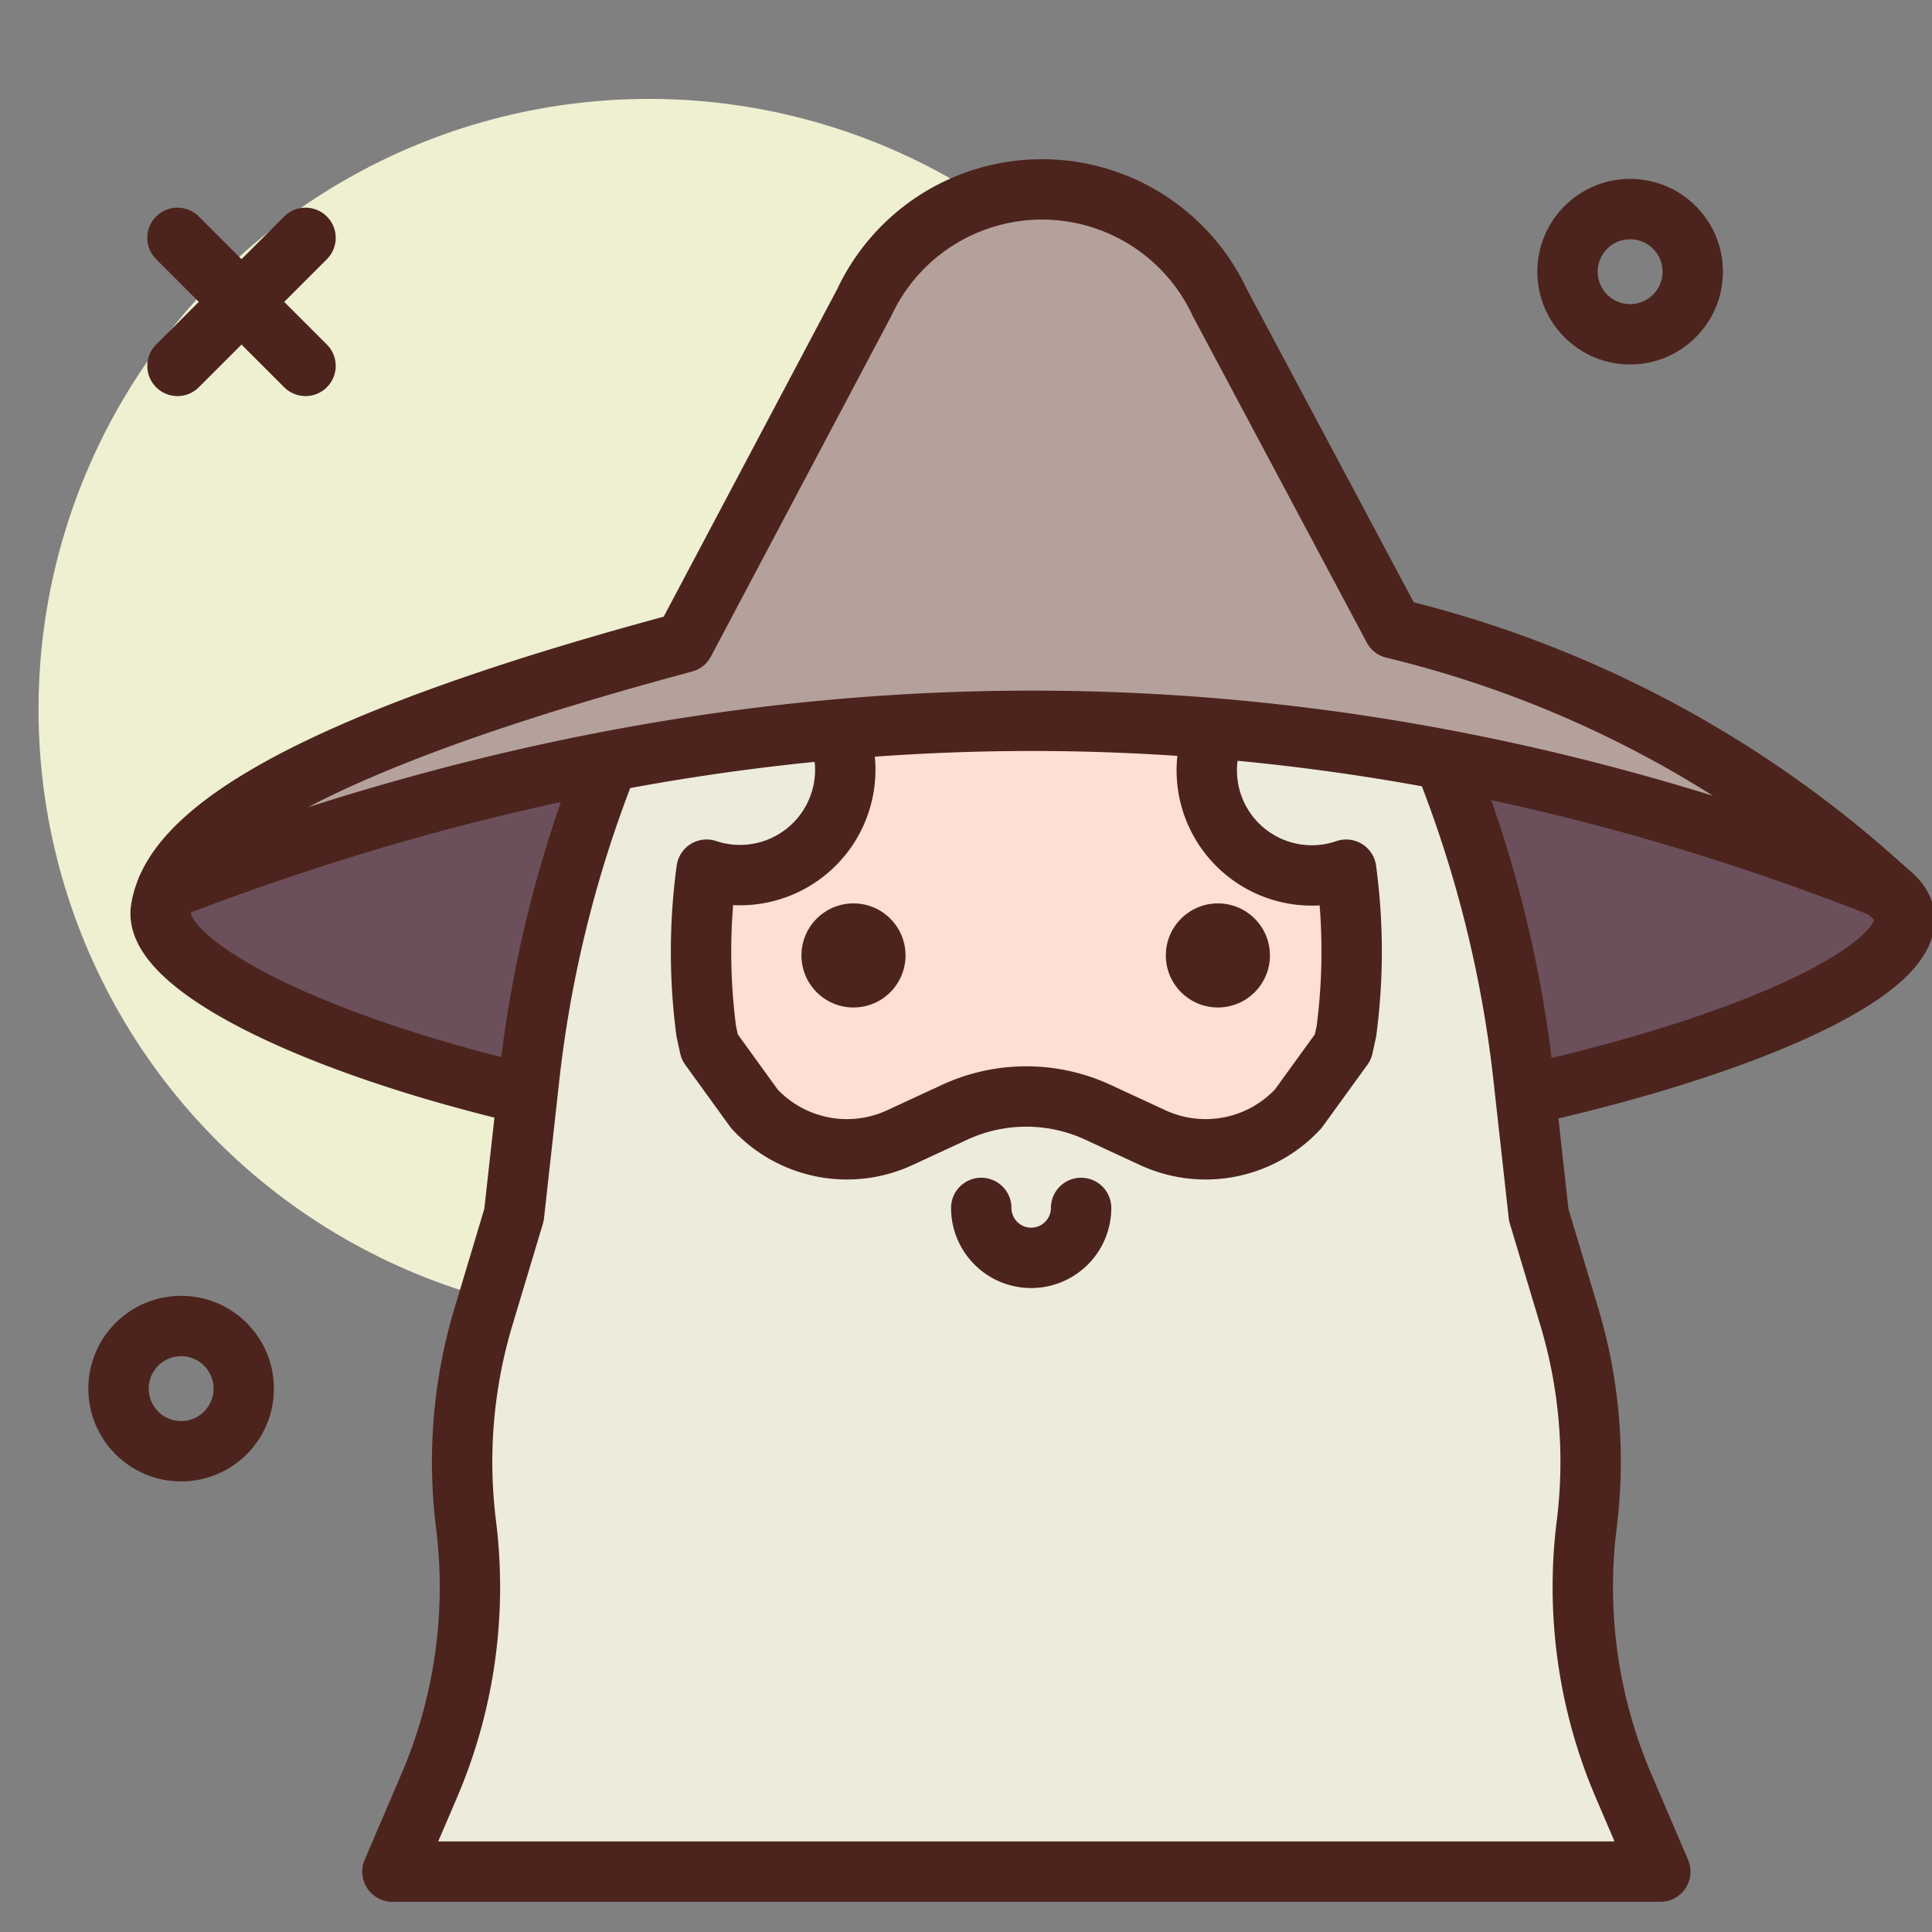 <?xml version="1.0" ?><svg viewBox="0 0 64 64" xmlns="http://www.w3.org/2000/svg"><rect x="0" y="0" width="64" height="64" fill="#808080" stroke="none"/><title/><g id="gandalf"><circle cx="21.5" cy="23.5" r="20.224" style="fill:#efefd2"/><path d="M62.4,29.415c-19.1-7.539-38.049-7.239-56.873.042a2.65,2.65,0,0,0-.2.7C5,33,18.157,38.123,33.987,38.123s31.989-5.615,28.664-8.493C62.565,29.556,62.482,29.488,62.4,29.415Z" style="fill:#6b4f5b;stroke:#4c241d;stroke-linecap:round;stroke-linejoin:round;stroke-width:2px"/><path d="M40.884,19.462a31.059,31.059,0,0,1,4.781.752" style="fill:none;stroke:#4c241d;stroke-linecap:round;stroke-linejoin:round;stroke-width:2px"/><path d="M33.987,19.014s1.048.034,2.547.12" style="fill:none;stroke:#4c241d;stroke-linecap:round;stroke-linejoin:round;stroke-width:2px"/><ellipse cx="34" cy="31.5" rx="12" ry="13.5" style="fill:#ffded5;stroke:#4c241d;stroke-linecap:round;stroke-linejoin:round;stroke-width:2px"/><path d="M55,62l-1.214-2.834A16.721,16.721,0,0,1,52.562,50.5h0a16.724,16.724,0,0,0-.577-6.883l-1.012-3.372-.507-4.569a40.229,40.229,0,0,0-2.316-9.684L46.727,22.2,34.013,15.842v-.013h-.026v.013L21.273,22.2,19.85,25.994a40.229,40.229,0,0,0-2.316,9.684l-.507,4.569-1.012,3.372a16.724,16.724,0,0,0-.577,6.883h0a16.721,16.721,0,0,1-1.224,8.664L13,62ZM44.6,34.172l-.113.513-1.483,2.046a4.175,4.175,0,0,1-4.83.95l-1.824-.845a5.653,5.653,0,0,0-4.706,0l-1.824.845a4.175,4.175,0,0,1-4.83-.95L23.51,34.685l-.113-.513a20.179,20.179,0,0,1,.01-5.363A3.488,3.488,0,0,0,26.944,23H41.056a3.48,3.48,0,0,0,3.537,5.809A20.179,20.179,0,0,1,44.6,34.172Z" style="fill:#edebdc;stroke:#4c241d;stroke-linecap:round;stroke-linejoin:round;stroke-width:2px"/><path d="M62.4,29.415a37.04,37.04,0,0,0-16.241-8.6L40.409,10.027a6.5,6.5,0,0,0-11.782,0L22.666,21.281c-10.495,2.81-16.048,5.55-17.142,8.176C24.348,22.176,43.3,21.876,62.4,29.415Z" style="fill:#b5a19c;stroke:#4c241d;stroke-linecap:round;stroke-linejoin:round;stroke-width:2px"/><circle cx="40.344" cy="31.65" r="1.724" style="fill:#4c241d"/><circle cx="28.273" cy="31.65" r="1.724" style="fill:#4c241d"/><path d="M35.813,40.014a1.654,1.654,0,0,1-3.308,0" style="fill:none;stroke:#4c241d;stroke-linecap:round;stroke-linejoin:round;stroke-width:2px"/><line style="fill:none;stroke:#4c241d;stroke-linecap:round;stroke-linejoin:round;stroke-width:2px" x1="10.121" x2="5.879" y1="7.879" y2="12.121"/><line style="fill:none;stroke:#4c241d;stroke-linecap:round;stroke-linejoin:round;stroke-width:2px" x1="5.879" x2="10.121" y1="7.879" y2="12.121"/><circle cx="54" cy="9" r="2.074" style="fill:none;stroke:#4c241d;stroke-linecap:round;stroke-linejoin:round;stroke-width:2px"/><circle cx="6" cy="46" r="2.074" style="fill:none;stroke:#4c241d;stroke-linecap:round;stroke-linejoin:round;stroke-width:2px"/></g></svg>